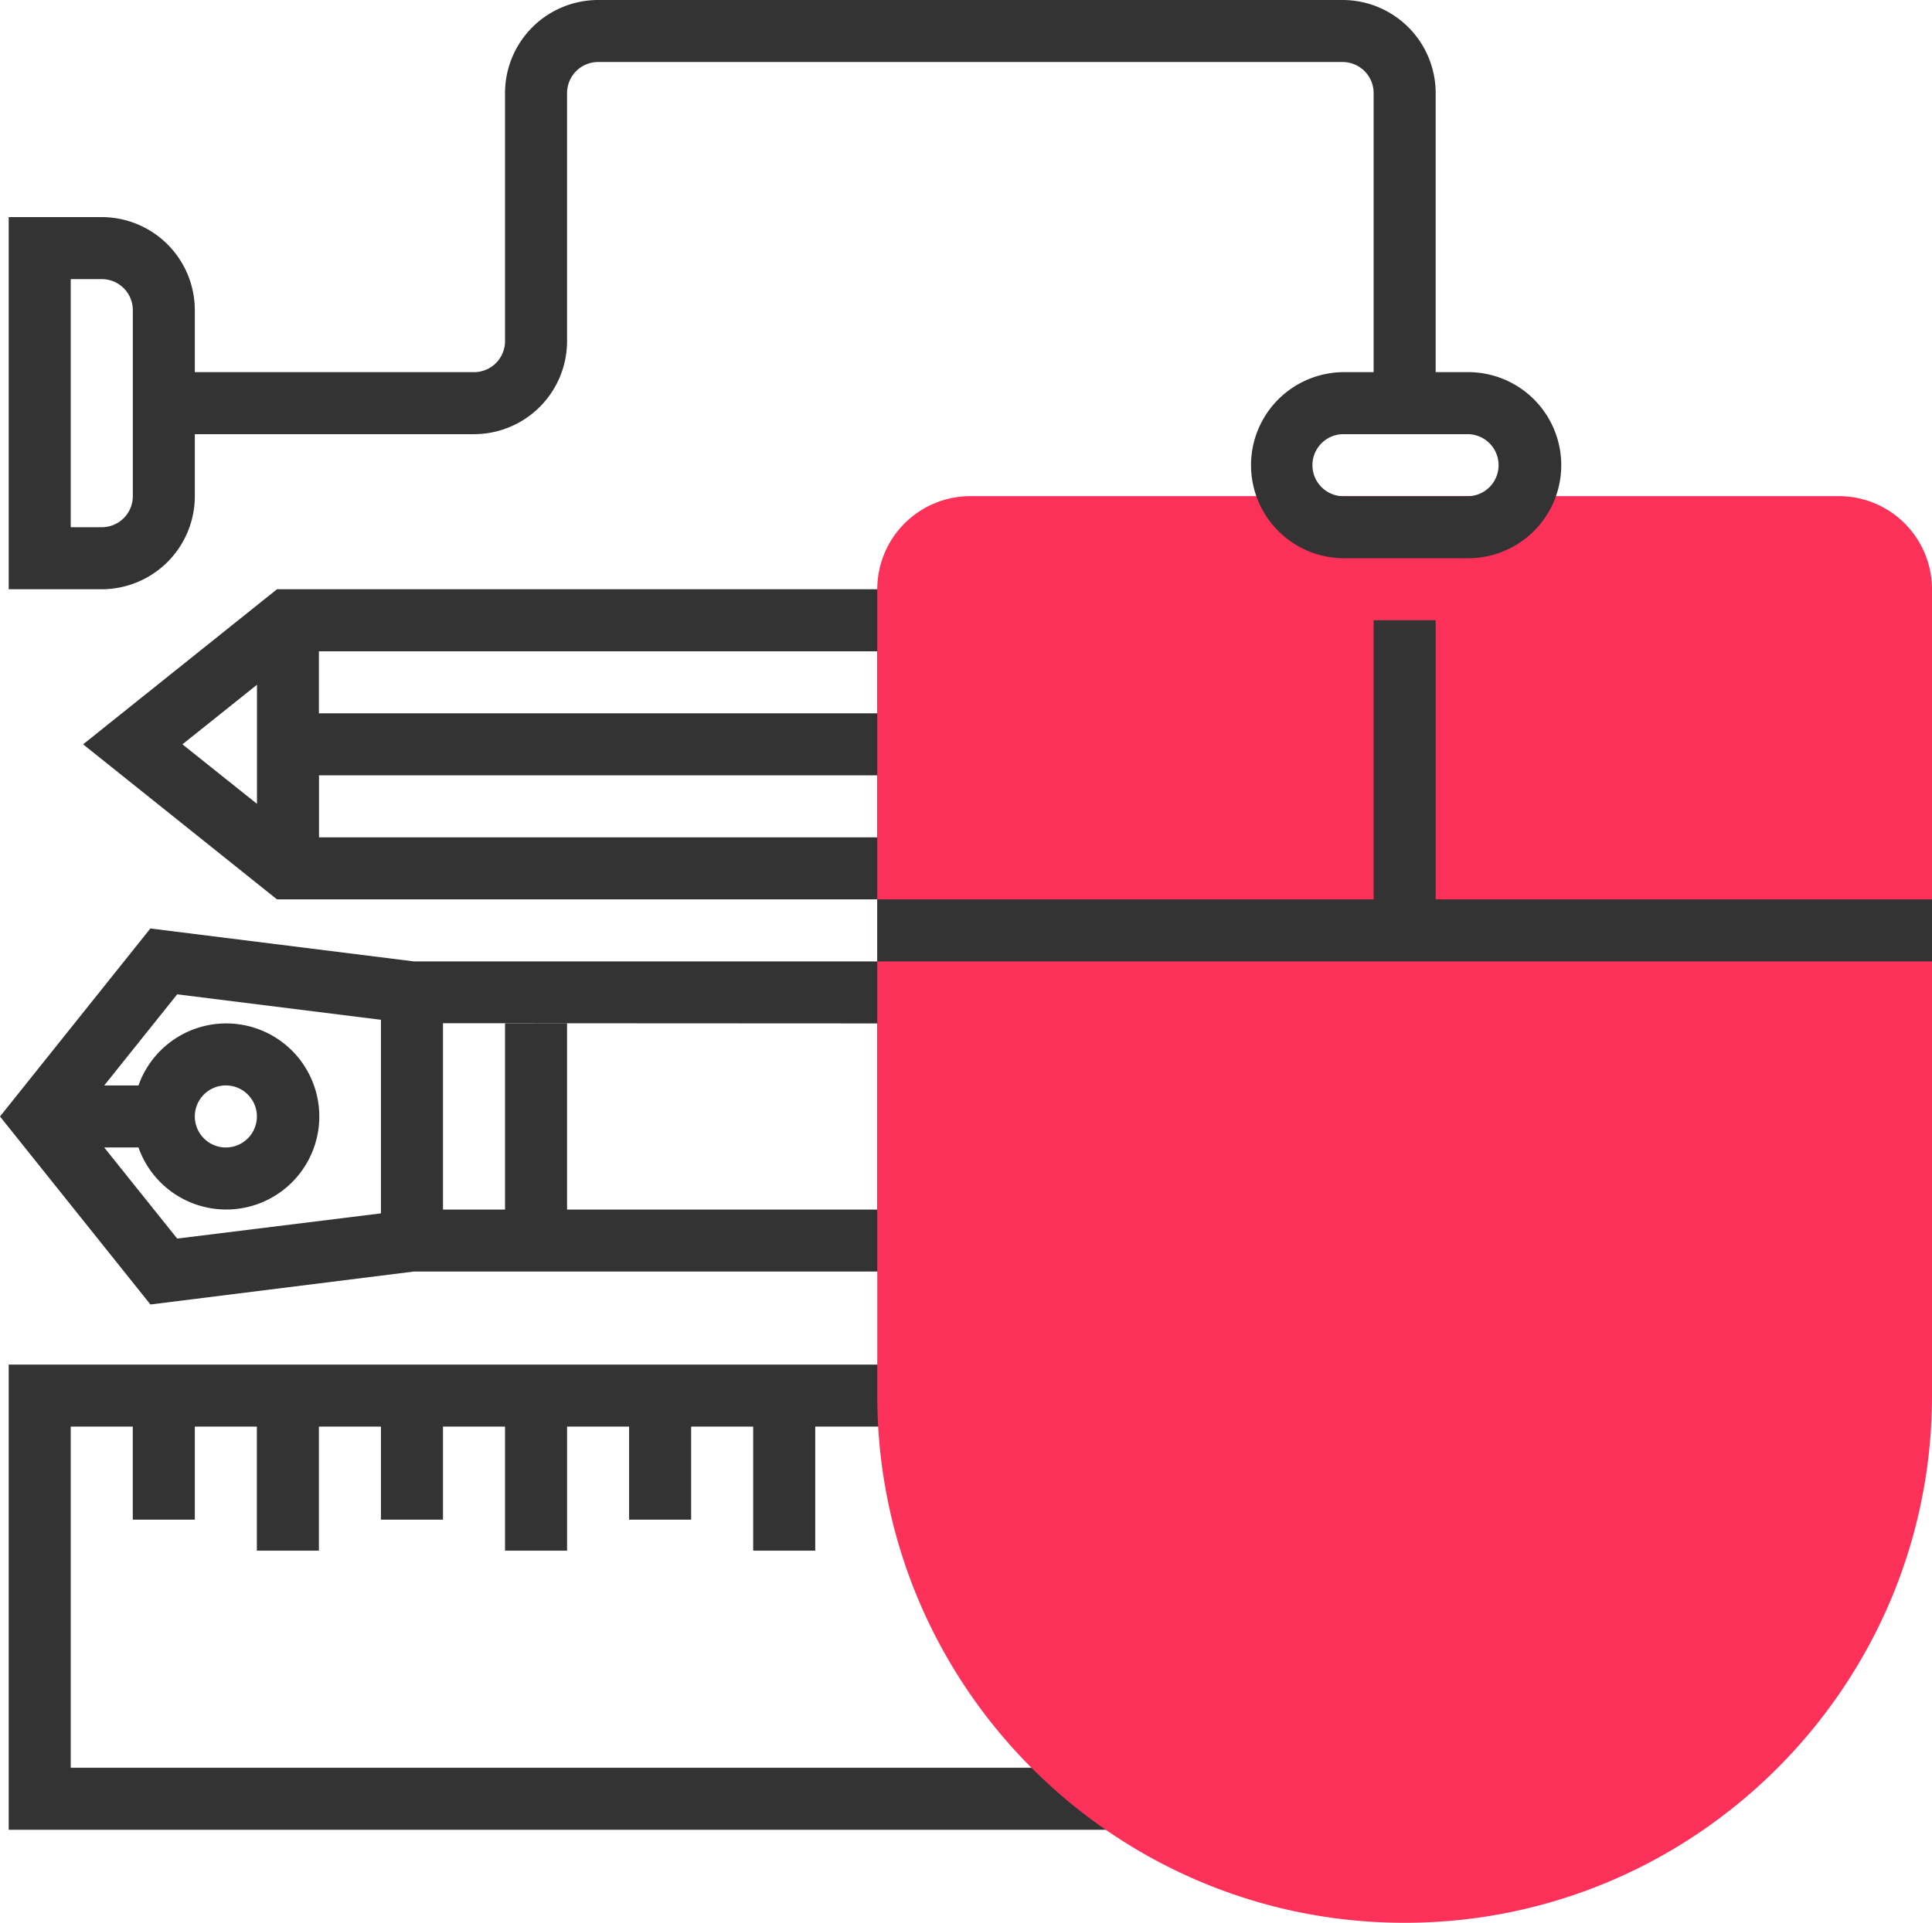 <svg xmlns="http://www.w3.org/2000/svg" viewBox="0 0 800 796.4"><defs><style>.a{fill:#333;}.b{fill:#fc315a;}</style></defs><title>lab</title><path class="a" d="M389,372.51V244.06H114.69L34.41,308.29l80.28,64.22Zm-256.9-25.69V321.13H363.26v25.69Zm231.21-51.38H132.05V269.75H363.26Zm-256.9-11.82v49.32L75.54,308.29Z"/><path class="a" d="M171.38,526.65H389V398.2H171.38L62.27,384.56,0,462.43,62.29,540.3ZM363.26,501H234.81V423.89H209.12V501H183.43V423.8l179.83.09ZM73.37,411.84l84.37,10.55v80.17L73.37,513,43.16,475.27H57.34a38.54,38.54,0,1,0,0-25.69H43.16Zm7.3,50.59a12.85,12.85,0,1,1,12.84,12.84A12.85,12.85,0,0,1,80.67,462.43Z"/><polygon class="a" points="29.29 732.18 29.29 590.88 54.98 590.88 54.98 629.42 80.67 629.42 80.67 590.88 106.36 590.88 106.36 642.26 132.05 642.26 132.05 590.88 157.74 590.88 157.74 629.42 183.43 629.42 183.43 590.88 209.12 590.88 209.12 642.26 234.81 642.26 234.81 590.88 260.5 590.88 260.5 629.42 286.19 629.42 286.19 590.88 311.88 590.88 311.88 642.26 337.57 642.26 337.57 590.88 376.11 590.88 376.11 565.19 3.6 565.19 3.6 757.87 466.02 757.87 466.02 732.18 29.29 732.18"/><path class="b" d="M581.63,796.4c-120.41,0-218.37-97.95-218.37-218.37v-334a38.58,38.58,0,0,1,38.54-38.54H761.46A38.58,38.58,0,0,1,800,244.06V578C800,698.45,702,796.4,581.63,796.4Z"/><polygon class="a" points="594.48 372.51 594.48 256.9 568.79 256.9 568.79 372.51 363.26 372.51 363.26 398.2 800 398.2 800 372.51 594.48 372.51"/><path class="a" d="M607.32,154.14H594.48V38.54A38.58,38.58,0,0,0,555.94,0H247.66a38.58,38.58,0,0,0-38.54,38.54V141.3a12.84,12.84,0,0,1-12.85,12.84H80.67V128.45A38.58,38.58,0,0,0,42.13,89.92H3.6V244.06H42.13a38.58,38.58,0,0,0,38.54-38.54V179.83h115.6a38.58,38.58,0,0,0,38.54-38.53V38.54a12.86,12.86,0,0,1,12.85-12.85H555.94a12.86,12.86,0,0,1,12.85,12.85v115.6H555.94a38.54,38.54,0,0,0,0,77.07h51.38a38.54,38.54,0,1,0,0-77.07ZM55,205.52a12.86,12.86,0,0,1-12.85,12.85H29.29V115.61H42.13A12.85,12.85,0,0,1,55,128.45Zm552.34,0H555.94a12.85,12.85,0,0,1,0-25.69h51.38a12.85,12.85,0,1,1,0,25.69Z"/></svg>